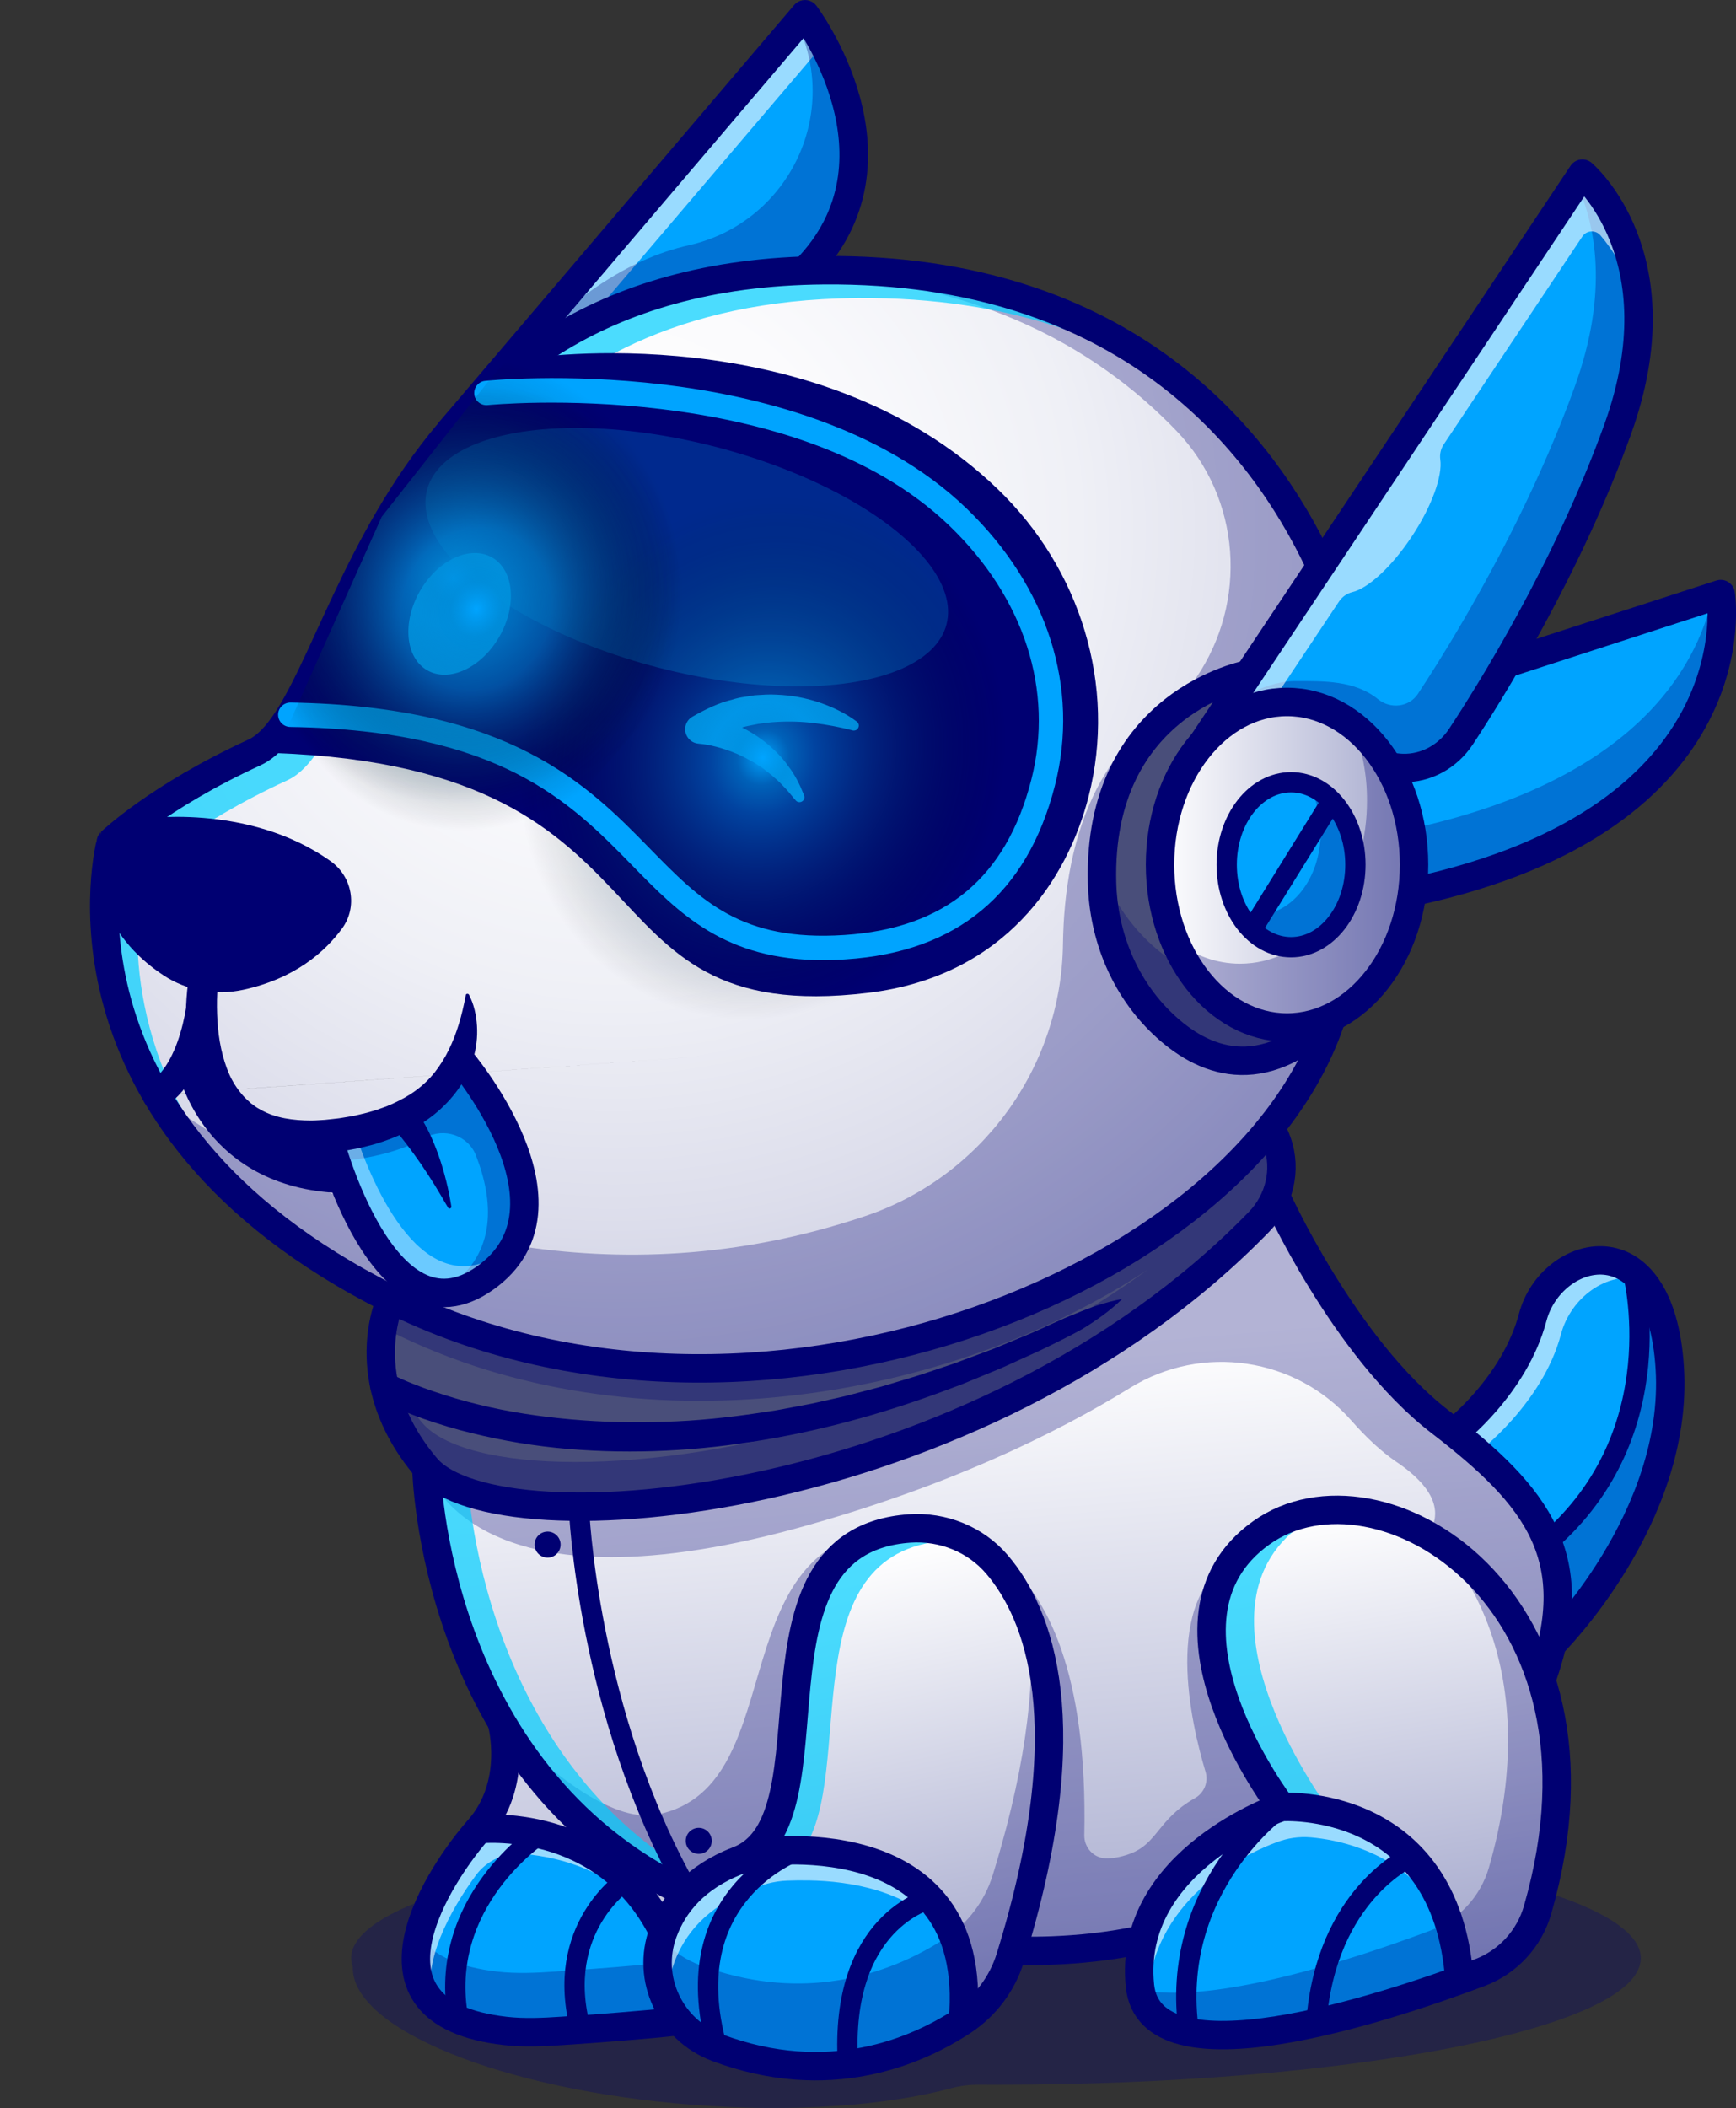 <?xml version="1.0" encoding="utf-8"?>
<!-- Generator: Adobe Illustrator 25.2.1, SVG Export Plug-In . SVG Version: 6.00 Build 0)  -->
<svg version="1.1" id="Capa_1" xmlns="http://www.w3.org/2000/svg" xmlns:xlink="http://www.w3.org/1999/xlink" x="0px" y="0px"
	 viewBox="0 0 2335.9 2834.9" style="enable-background:new 0 0 2335.9 2834.9;" xml:space="preserve">
<rect x="0" y="0" width="2335.9" height="2834.9" fill="#333333" stroke="none"/>
<style type="text/css">
	.st0{opacity:0.3;fill:#000072;enable-background:new    ;}
	.st1{fill:#494E7A;}
	.st2{fill:url(#SVGID_1_);}
	.st3{fill:url(#SVGID_2_);}
	.st4{fill:url(#SVGID_3_);}
	.st5{fill:url(#SVGID_4_);}
	.st6{fill:url(#SVGID_5_);}
	.st7{fill:url(#SVGID_6_);}
	.st8{fill:#00A4FF;}
	.st9{opacity:0.6;fill:#FFFFFF;enable-background:new    ;}
	.st10{opacity:0.7;}
	.st11{fill:#00CFFF;}
	.st12{opacity:0.7;fill:#00CFFF;enable-background:new    ;}
	.st13{opacity:0.6;}
	.st14{opacity:0.7;fill:#FFFFFF;enable-background:new    ;}
	.st15{fill:#000072;}
	.st16{fill:none;stroke:#00CFFF;stroke-width:21.85;stroke-miterlimit:10;}
	.st17{fill:none;stroke:#000072;stroke-width:38.24;stroke-linejoin:round;}
	.st18{fill:none;stroke:#000072;stroke-width:27.31;stroke-linejoin:round;}
	.st19{fill:none;stroke:#000072;stroke-width:38.5;stroke-linejoin:round;}
	.st20{fill:none;stroke:#000072;stroke-width:38.24;stroke-linecap:round;stroke-miterlimit:10;}
	.st21{fill:none;stroke:#000072;stroke-width:38.24;stroke-miterlimit:10;}
	.st22{fill:url(#SVGID_7_);}
	.st23{opacity:0.2;fill:#00CFFF;enable-background:new    ;}
	.st24{clip-path:url(#SVGID_10_);}
	.st25{fill:url(#SVGID_11_);}
</style>
<g>
	<g id="Layer_1">
		<path class="st0" d="M1340.1,2463.2c-479.2,0-867.6,76.2-867.6,170.2c0,4.1,0.8,8.1,2.2,11.9c-1.9,82.9,200.9,165.4,456.9,185.2
			c136.4,10.5,260.6,1.2,348.5-22.3c11.8-3.2,23.9-4.7,36.1-4.7c8,0.1,16,0.1,24,0.1c479.2,0,867.6-76.2,867.6-170.2
			S1819.2,2463.2,1340.1,2463.2z"/>
		<path class="st1" d="M1792.1,1367.8c-95.2,93.2-174.6,59.5-227.6,9c-51.6-49.3-79.6-118-81.6-189.4
			c-6.4-241.4,192.5-279.7,197-280.6l-61.6,92.4l0.1,0.1c-35.4,40-57.6,98.5-57.6,163.7c0,120.9,76.5,218.9,170.9,218.9
			C1752.6,1381.8,1773.3,1377,1792.1,1367.8z"/>
		<path class="st1" d="M1716.7,1608.4c-5.1,12.9-12.8,24.6-22.4,34.6c-266.9,274.7-668.8,383.8-915.3,383.2
			c-101.6-0.2-176.7-19.1-205.2-52.6c-99.9-117.7-47.6-226.5-47.6-226.5c408.9,204.5,959.5,47.1,1183.1-230.5v0.1
			c3.8,6.1,6.9,12.6,9.4,19.4C1726.7,1559.6,1726.1,1585.3,1716.7,1608.4z"/>
		
			<linearGradient id="SVGID_1_" gradientUnits="userSpaceOnUse" x1="2322.28" y1="1038.12" x2="2664.14" y2="1038.12" gradientTransform="matrix(1 0 0 -1 -761.46 2201.05)">
			<stop  offset="0" style="stop-color:#FFFFFF"/>
			<stop  offset="1" style="stop-color:#A3A7CC"/>
		</linearGradient>
		<path class="st2" d="M1867.7,1030.2c-31.2-52.4-80.5-86.1-135.9-86.1c-43.5,0-83.2,20.9-113.4,55.2c-35.4,40-57.6,98.5-57.6,163.7
			c0,120.9,76.5,218.9,170.9,218.9c20.9,0,41.5-4.8,60.3-14c56.1-27,98-90.7,108.2-168.2c1.6-12.2,2.4-24.4,2.4-36.7
			C1902.7,1113.1,1889.6,1067.1,1867.7,1030.2z M1737.2,1273.9c-19.9,0-38.3-8.6-52.9-23.1c-20.5-20.3-33.8-52.1-33.8-87.8
			c0-61.3,38.8-111,86.6-111c20.8,0,39.8,9.3,54.9,25v0.1c19.4,20.3,31.8,51.2,31.8,85.9C1823.9,1224.2,1785.1,1273.9,1737.2,1273.9
			L1737.2,1273.9z"/>
		
			<radialGradient id="SVGID_2_" cx="1587.76" cy="1488.23" r="1487.91" gradientTransform="matrix(1 0 0 -1 -761.46 2201.05)" gradientUnits="userSpaceOnUse">
			<stop  offset="0" style="stop-color:#FFFFFF"/>
			<stop  offset="0.21" style="stop-color:#FBFBFD"/>
			<stop  offset="0.42" style="stop-color:#EFF0F6"/>
			<stop  offset="0.63" style="stop-color:#DCDDEB"/>
			<stop  offset="0.83" style="stop-color:#C0C3DC"/>
			<stop  offset="1" style="stop-color:#A3A7CC"/>
		</radialGradient>
		<path class="st3" d="M1564.5,1376.8c-51.6-49.3-79.6-118-81.6-189.4c-5.4-200.5,131-260.9,179.9-276.1c0.8-0.2,1.5-0.4,2.2-0.7
			c0.1-0.1,0.3-0.2,0.4-0.2c6.7-2,11.5-3.1,13.4-3.4c0.3,0,0.7-0.2,1-0.2l98.5-147.7l-4-2.7c-76.2-161.2-257.4-396.1-665.5-393
			c-8.7,0.1-17.3,0.2-25.7,0.5c-232,8-376.3,99.3-473.6,211.2l-5.5,6.4c-147.6,174.2-184.7,394.8-261.9,430.3
			c-129.9,59.7-193.1,120.6-193.1,120.6s-43.3,161.7,61.7,340.3 M210.9,1472.8c55,93.7,150.9,192.1,315.2,274.2
			c408.9,204.5,959.5,47.1,1183.1-230.5c37.6-46.6,65.9-96.6,82.9-148.8c-95.2,93.2-174.7,59.5-227.6,9L210.9,1472.8z M652.5,1718.9
			c-85,59.9-145.6-28-179.4-103.4c-12.6-28.3-23.1-57.5-31.2-87.4c110.6-11.8,157.3-59.7,176.4-104.5c0,0,127.8,148.4,74.2,251
			C684,1690.8,671.1,1705.8,652.5,1718.9L652.5,1718.9z"/>
		
			<linearGradient id="SVGID_3_" gradientUnits="userSpaceOnUse" x1="2580.965" y1="174.429" x2="2682.805" y2="-436.621" gradientTransform="matrix(1 0 0 -1 -761.46 2201.05)">
			<stop  offset="0" style="stop-color:#FFFFFF"/>
			<stop  offset="1" style="stop-color:#A3A7CC"/>
		</linearGradient>
		<path class="st4" d="M2069,2568.2c-11.1,38.9-40.1,70.3-77.9,84.6c-8.4,3.2-17.5,6.5-27.3,10c-5.7-79.1-32.1-131.4-65.6-166
			c-71.2-73.8-174-66.7-174-66.7s-192.1-251-27-368.8c111.6-79.5,312.1-2.6,376.7,198.1C2100.7,2342.1,2104.2,2445.8,2069,2568.2z"
			/>
		
			<linearGradient id="SVGID_4_" gradientUnits="userSpaceOnUse" x1="1911.557" y1="106.86" x2="2037.977" y2="-493.651" gradientTransform="matrix(1 0 0 -1 -761.46 2201.05)">
			<stop  offset="0" style="stop-color:#FFFFFF"/>
			<stop  offset="1" style="stop-color:#A3A7CC"/>
		</linearGradient>
		<path class="st5" d="M1362.5,2623.1c-1,3.2-2,6.6-3,9.8c-10.8,34.9-33.3,65-63.9,85.1c7.1-77.9-12.3-129.9-43.9-164.3
			c-48-52.6-124.3-64.4-178-65.3c-35.2-0.6-60.6,3.4-62,3.7c108.5-79.7-15.2-420.5,212.2-436.5c44.7-3.1,88.8,14.5,117.9,48.7
			C1396.4,2168.5,1456.3,2313.7,1362.5,2623.1z"/>
		
			<linearGradient id="SVGID_5_" gradientUnits="userSpaceOnUse" x1="2076.26" y1="382.782" x2="2150.001" y2="-502.188" gradientTransform="matrix(1 0 0 -1 -761.46 2201.05)">
			<stop  offset="0" style="stop-color:#FFFFFF"/>
			<stop  offset="1" style="stop-color:#A3A7CC"/>
		</linearGradient>
		<path class="st6" d="M2088.4,2211.2c-3.9,16.3-8.7,32.4-14.4,48.2c-29.6-92-87.8-158-152.9-194.8c-76.9-43.5-163.4-46.3-223.9-3.3
			c-14.1,9.9-26.6,21.9-37,35.7c-94.2,126.2,64.1,333.1,64.1,333.1c0,0-0.1,0.1-0.2,0.1c-5.2,1.8-156.5,55.3-186.2,177.9
			c-90,19.8-175.5,15.1-175.5,15.1c93.9-309.4,34-454.6-20.6-518.9c-29-34-72.8-51.6-117.3-48.7c-0.2,0-0.4,0-0.6,0.1
			c-227.4,16-103.7,356.8-212.2,436.5h-0.1c-5.7,4.2-12,7.6-18.6,10.1c-28.8,11-50.5,25.7-66.7,42.2c-0.7,0.7-1.4,1.4-2,2.1
			c-118.5-56.2-197-141.7-249-229.7c0-0.1-0.1-0.1-0.1-0.2c-98.7-167.1-101.7-342.9-101.7-342.9c0,0,0,0.1,0.1,0.1
			c28.6,33.5,103.7,52.3,205.2,52.5c246.5,0.5,648.5-108.6,915.3-383.2c9.7-9.9,17.3-21.7,22.4-34.6c0,0,91.1,203.7,221,303.7
			c6.3,4.9,12.6,9.7,18.6,14.5c60.2,48,105,93,126.2,147.4C2097.8,2113.3,2100.8,2157.5,2088.4,2211.2z"/>
		
			<linearGradient id="SVGID_6_" gradientUnits="userSpaceOnUse" x1="1438.888" y1="391.77" x2="1610.968" y2="-724.97" gradientTransform="matrix(1 0 0 -1 -761.46 2201.05)">
			<stop  offset="0" style="stop-color:#FFFFFF"/>
			<stop  offset="1" style="stop-color:#A3A7CC"/>
		</linearGradient>
		<path class="st7" d="M924.4,2546.3c-14.1,14.9-25,32.6-32.1,51.8c-14.2-28.6-31.4-51.4-50.1-69.5c-36.9-35.9-79.6-53.5-115.8-61.9
			c-46.3-10.9-82.2-6.8-82.2-6.8c53.9-60.9,31-143.5,31-143.5C727.3,2404.5,805.8,2490.1,924.4,2546.3z"/>
		<path class="st8" d="M2176.5,577.6c-44,122-103.4,234.9-150.1,314.9c-25.7,44.1-47.6,78.3-60.9,98.4
			c-10.8,16.5-26.5,29.1-44.9,36.2c-10.7,4.1-22.1,6.1-33.5,5.8c-6.6-0.2-13.2-1.1-19.6-2.7c-31.2-52.4-80.5-86.1-135.9-86.1
			c-43.5,0-83.2,20.9-113.4,55.2l-0.1-0.1l55.3-82.9l6.3-9.4l98.5-147.7l350.7-525.7C2129.1,233.4,2260.9,344,2176.5,577.6z"/>
		<path class="st8" d="M1900.3,1199.6c1.6-12.2,2.4-24.4,2.4-36.7c0-49.9-13.1-95.9-35-132.7c6.4,1.6,13,2.5,19.6,2.7
			c31.5,0.9,61-15.7,78.4-42c13.3-20.1,35.1-54.2,60.9-98.4l288.8-93.6C2315.3,798.9,2364.9,1099.9,1900.3,1199.6z"/>
		<path class="st8" d="M1823.9,1162.9c0,61.2-38.8,110.9-86.6,110.9c-19.9,0-38.3-8.6-52.9-23.1c-20.5-20.3-33.8-52.1-33.8-87.8
			c0-61.3,38.8-111,86.6-111c20.8,0,39.8,9.3,54.9,25v0.1C1811.4,1097.4,1823.9,1128.3,1823.9,1162.9z"/>
		<path class="st8" d="M1083.3,364c-232,8-376.3,99.3-473.6,211.2l473.6-555.9C1083.3,19.2,1230.8,214.6,1083.3,364z"/>
		<path class="st9" d="M788.9,434.1L1108,59.5c-13.3-25.1-24.8-40.3-24.8-40.3L609.7,575.1C656.8,520.9,715,471.5,788.9,434.1z"/>
		<path class="st8" d="M652.5,1718.9c-137,96.6-210.7-190.8-210.7-190.8c110.6-11.8,157.3-59.7,176.4-104.5
			C618.2,1423.6,789.4,1622.4,652.5,1718.9z"/>
		<path class="st8" d="M1963.8,2662.8c-52.8,19.1-123.7,42.2-192.6,57.5c-64.1,14.3-126.6,21.7-171.4,12.6v-0.1
			c-37.1-7.5-62.2-26.4-65.8-62.2c-2.3-21-0.9-42.2,4-62.7c29.7-122.5,181-176.1,186.2-177.9c0.1,0,0.1,0,0.2-0.1
			c0,0,102.8-7.1,174,66.7C1931.7,2531.4,1958.1,2583.7,1963.8,2662.8z"/>
		<path class="st8" d="M1295.6,2718c-35.1,23.1-88.1,49.4-154.6,57.9c-51.3,6.6-110.7,2.4-176.3-22.2c-19.7-7.3-37.1-19.6-50.7-35.6
			c-27.4-32.2-37.4-77.4-21.6-119.8c7.1-19.3,18-36.9,32.1-51.8c0.7-0.7,1.4-1.4,2-2.1c16.2-16.4,37.9-31.1,66.7-42.2
			c6.6-2.5,12.9-5.9,18.6-10.1h0.1c1.4-0.2,26.8-4.3,62-3.7c53.6,1,130,12.8,178,65.3C1283.3,2588.1,1302.7,2640.1,1295.6,2718z"/>
		<path class="st8" d="M914,2718c-36.7,4.3-92,8.6-132.5,11.4c-9,0.6-17.3,1.2-24.4,1.7c-25.7,1.8-51.5,3-77,0.1
			c-25.8-2.9-46.6-8.2-63.2-15.4c-122-52.4-17.5-205.1,27.5-255.9c0,0,35.8-4.1,82.2,6.8c36.2,8.5,78.9,26.1,115.8,61.9
			c18.7,18.1,35.9,40.9,50.1,69.5C876.6,2640.6,886.5,2685.8,914,2718z"/>
		<path class="st8" d="M1963.8,2662.8c-52.8,19.1-123.7,42.2-192.6,57.5c-64.1,14.3-126.6,21.7-171.4,12.6v-0.1
			c-37.1-7.5-62.2-26.4-65.8-62.2c-2.3-21-0.9-42.2,4-62.7c29.7-122.5,181-176.1,186.2-177.9c0.1,0,0.1,0,0.2-0.1
			c0,0,102.8-7.1,174,66.7C1931.7,2531.4,1958.1,2583.7,1963.8,2662.8z"/>
		<path class="st8" d="M2088.4,2211.2c12.4-53.7,9.4-97.9-5.9-137.2c-21.1-54.5-66-99.5-126.2-147.4c0,0,81.6-62.4,106.1-155.2
			c16.2-61,85.4-99.3,134.4-61.1c25.6,19.9,45.7,60.6,49.9,129.9C2259,2040.5,2090.9,2208.7,2088.4,2211.2z"/>
		<path class="st0" d="M1792.1,1367.8c-16.9,52.2-45.2,102.2-82.9,148.8c-223.6,277.6-774.2,434.9-1183.1,230.5
			c-164.3-82.2-260.2-180.5-315.2-274.2c3.1,2.5,101.8,81.3,262.2,142.7c33.8,75.4,94.4,163.3,179.4,103.4
			c18.6-13.1,31.5-28.1,40-44.3c138.7,22.1,299.6,18.7,472-39.4c156.8-52.9,263.6-200.1,265.8-365.6
			c1.9-140.1,46.3-306.1,232.6-358.4c-48.9,15.2-185.3,75.6-179.9,276.1c1.9,71.4,29.9,140.2,81.6,189.4
			C1617.4,1427.3,1696.9,1461,1792.1,1367.8z"/>
		<path class="st0" d="M1777,761.3l-96.9,145.2l-0.6,0.4c-4.7,0.9-9.4,2.1-14,3.6c-0.2,0-0.3,0.1-0.4,0.2c-0.7,0.2-1.5,0.4-2.2,0.7
			c-28.7,9.1-55.7,22.9-79.8,41.1c1.8-2.4,25.5-40,25.8-40.1l0,0c70.8-103.1,61-242.3-25.5-332.6
			c-109.1-113.8-281.2-212.8-545.5-210.8c-8.7,0-17.3,0.2-25.7,0.5c-0.6,0-1,0.1-1.6,0.1c23.2-2.7,47.4-4.7,72.6-5.5
			c8.5-0.3,17-0.5,25.7-0.5c408.1-3.1,589.3,231.8,665.5,393.1L1777,761.3z"/>
		<path class="st0" d="M1723.2,1583.4c0.2-1.3,0.3-2.5,0.4-3.8c0.2-1.6,0.3-3.1,0.4-4.7c0.1-1.1,0.1-2.3,0.2-3.5
			c0-2.6,0-5.2-0.1-7.8c0-0.7-0.1-1.3-0.2-2c-0.2-2.1-0.4-4.2-0.7-6.4c-0.1-0.9-0.3-1.9-0.5-2.9c-0.3-1.9-0.7-3.9-1.2-5.8
			c-0.2-0.9-0.4-1.7-0.6-2.6c-0.7-2.7-1.5-5.4-2.4-8.1c-0.6-1.8-1.3-3.5-2-5.2l0,0c-2.1-4.9-4.5-9.6-7.3-14.2v-0.1
			c-223.7,277.6-774.3,435-1183.2,230.5c0,0-11.3,23.7-13.3,60.9v-0.1c0,0.6,0,1.2-0.1,1.7c-0.1,1.4-0.1,2.9-0.2,4.4s0,3-0.1,4.5
			s0,3,0,4.5s0.1,3.2,0.2,4.9s0.1,3,0.2,4.5c0.1,1.8,0.3,3.6,0.4,5.4c0.1,1.1,0.2,2.3,0.3,3.4c0-0.1,0-0.1,0-0.2
			c4,38.2,19.4,84.7,60.1,132.6c28.5,33.5,103.6,52.4,205.2,52.6c246.5,0.5,648.5-108.6,915.3-383.2c13.8-14.2,23.4-32.1,27.6-51.4
			l0,0c0.2-1.2,0.4-2.3,0.6-3.5C1722.8,1586.5,1723,1584.9,1723.2,1583.4z M773.4,1966.1c-101.6-0.2-176.7-19.1-205.2-52.6
			c-27-31.8-42.8-63-51.6-91.6c4-19.6,9.5-31.1,9.5-31.1c329.3,164.7,750.4,94.6,1018.8-83.8
			C1291.7,1890.8,978.7,1966.5,773.4,1966.1z"/>
		<path class="st0" d="M1223.9,2055.5c-227.4,16-103.7,356.8-212.2,436.5h-0.1c-5.7,4.2-12,7.6-18.6,10.1
			c-28.8,11-50.5,25.7-66.7,42.2c-0.7,0.7-1.4,1.4-2,2.1c-118.5-56.2-197-141.7-249-229.7c4.4,4.8,127.7,139.9,209.4,123.4
			C1073.9,2402,959.6,2051.4,1223.9,2055.5z"/>
		<path class="st0" d="M1724.3,2430.1c0,0-0.1,0.1-0.2,0.1c-5.2,1.8-156.5,55.3-186.2,177.9c-90,19.8-175.5,15.1-175.5,15.1
			c93.9-309.4,34-454.6-20.6-518.9c-29-34-72.8-51.6-117.3-48.7c12.6-1.7,243.8-25.9,234.5,412.2c-0.4,16.6,12.5,31,29.1,31.3
			c8.5,0.2,19.1-1.3,31.7-5.9c38.4-13.9,37.8-46.7,88.3-75.2c12.4-7.1,18.2-21.8,14-35.5c-19.2-63.8-58.9-232.5,38.1-285.4
			C1566,2223.2,1724.3,2430.1,1724.3,2430.1z"/>
		<path class="st0" d="M1384.9,2167.9c8.7,82.3-0.6,193.7-46.1,343.9c-1,3.2-2,6.6-3,9.8c-10.8,34.9-33.4,65-63.9,85.1
			c-35.1,23.1-88.1,49.4-154.6,57.9c-51.4,6.6-110.7,2.4-176.3-22.2c-17.2-6.4-32.8-16.6-45.6-29.9c-11,39.5-0.7,80.5,24.7,110.2
			c13.6,16,31.1,28.3,50.8,35.6c65.6,24.6,124.9,28.8,176.3,22.2c66.5-8.4,119.5-34.8,154.6-57.9c30.5-20.1,53.1-50.1,63.9-85.1
			c1-3.3,2-6.6,3-9.8C1440.7,2390.2,1422.1,2249.6,1384.9,2167.9z"/>
		<path class="st0" d="M884.9,2640.3c-35.2,3.6-79.7,7-113.8,9.4c-9,0.6-17.3,1.2-24.4,1.7c-25.7,1.8-51.5,3-77,0.1
			c-25.8-2.9-46.6-8.2-63.2-15.4c-20-8.6-33.9-19.9-43-33c-10.6,45.6-1.4,89.1,53.3,112.6c16.6,7.2,37.4,12.4,63.2,15.4
			c25.5,2.9,51.3,1.6,77-0.1c7.2-0.5,15.4-1,24.4-1.7c40.5-2.8,95.8-7.2,132.5-11.4C895.4,2696.3,885.1,2668.8,884.9,2640.3z"/>
		<path class="st0" d="M2073.9,2259.4c-27.2-84.5-78.6-147-137.2-185.1c30.2,34.4,55.3,77.3,71.7,128.2
			c26.7,82.6,30.3,186.4-4.9,308.8c-11.2,38.9-40.1,70.3-78,84.6c-8.4,3.2-17.5,6.5-27.2,10c-52.8,19.1-123.7,42.2-192.6,57.5
			c-63.9,14.2-126.3,21.6-171,12.6c5.5,32.3,29.8,49.7,65.1,56.8v0.1c44.8,9.1,107.3,1.7,171.4-12.6
			c68.9-15.3,139.8-38.5,192.6-57.5c9.7-3.5,18.8-6.8,27.3-10c37.9-14.3,66.8-45.6,77.9-84.6
			C2104.2,2445.8,2100.7,2342.1,2073.9,2259.4z"/>
		<path class="st0" d="M2088.4,2211.2c-3.9,16.3-8.7,32.4-14.4,48.2c-29.6-92-87.8-158-152.9-194.8c19.1-27.4,13.6-61-41.9-98.5
			c-21.2-14.4-41.6-33.8-60.5-55.3c-75-85.6-201-104.2-297.9-44.5c-101,62.2-247.4,133.6-447,188.4
			c-441.8,121.3-498.9-76.3-500.2-81c28.6,33.5,103.7,52.3,205.2,52.5c246.5,0.5,648.5-108.6,915.3-383.2
			c9.7-9.9,17.3-21.7,22.4-34.6c0,0,91.2,203.7,221.1,303.7c6.3,4.9,12.6,9.7,18.6,14.5c60.2,48,105,93,126.2,147.4
			C2097.8,2113.3,2100.8,2157.5,2088.4,2211.2z"/>
		<path class="st0" d="M2246.8,1840.2c-3.7-61-19.8-99.9-41.1-121.9c0.9,7.8,1.7,16,2.2,24.6c8.7,143.5-64.2,272.3-119.7,348.5
			c10,34.9,10.7,73.9,0.1,119.9C2090.9,2208.7,2259,2040.5,2246.8,1840.2z"/>
		<path class="st0" d="M620,1425.7L620,1425.7l-0.9-1l-0.2-0.2l-0.7-0.8c-0.7,1.6-1.4,3.2-2.2,4.8c-0.2,0.5-0.4,0.9-0.7,1.4
			c-0.6,1.1-1.1,2.3-1.7,3.5c-0.3,0.5-0.5,1-0.8,1.5c-0.6,1.2-1.3,2.4-2,3.6c-0.2,0.4-0.5,0.8-0.7,1.2c-1.9,3.3-4,6.6-6.3,9.9
			l-0.3,0.5c-1,1.5-2.1,2.9-3.2,4.4l-0.7,0.9c-1,1.3-2.1,2.7-3.2,4l-0.7,0.9c-1.3,1.6-2.7,3.1-4.1,4.7
			c-27.4,29.7-73.3,55.2-149.8,63.3c0,0,26.1,101.7,76.1,163.8c-35.4-59.7-53.7-131.2-53.7-131.2c46.1-4.9,81.2-16.1,107.7-30.8
			c25.6-14.1,58-3.4,68.6,23.9c23.4,60.3,29,130.5-37,177c-3.9,2.8-8,5.3-12.1,7.6c18.7,1.6,39.1-4,61.1-19.6
			C781.3,1628.1,637.5,1446.9,620,1425.7z"/>
		<path class="st0" d="M1867.7,1030.2c-13-21.9-29.3-40.5-47.8-54.7c13.1,32.3,19.7,66.8,19.5,101.6c0,12.3-0.8,24.5-2.4,36.7
			c-2.5,18.9-7,37.5-13.4,55.4c-2.4,55.6-36.6,100.2-79.8,104.4c-4.8,3.1-9.8,5.9-14.9,8.4c-18.8,9.2-39.4,14-60.3,14
			c-32.2,0-62.4-11.4-88.1-31.3c28.6,69.7,85.6,117.2,151.4,117.2c20.9,0,41.5-4.8,60.3-14c56.1-27,98-90.7,108.2-168.2
			c1.6-12.2,2.4-24.4,2.4-36.7C1902.7,1113.1,1889.6,1067.1,1867.7,1030.2z"/>
		<path class="st0" d="M1792.1,1077.1L1792.1,1077.1c-8.5-9.1-19-16.1-30.6-20.5c10.3,19.4,15.6,41.1,15.5,63.1
			c0,61.2-38.8,110.9-86.6,110.9c-8.3,0-16.5-1.6-24.3-4.5c4.9,9.1,11,17.5,18.3,24.8c14.6,14.5,32.9,23.1,52.9,23.1
			c47.9,0,86.6-49.7,86.6-110.9C1823.9,1128.3,1811.4,1097.4,1792.1,1077.1z"/>
		<path class="st0" d="M1731.8,1381.8c-51.9,0-98.3-29.6-129.7-76.4c-21.2-9.1-40.2-23.2-56.6-38.8c-27.5-26.4-48.9-58.6-62.5-94.3
			c0,5-0.1,9.9,0,15c1.9,71.4,29.9,140.2,81.6,189.4c52.9,50.5,132.4,84.2,227.6-9C1773.3,1377,1752.7,1381.8,1731.8,1381.8z"/>
		<path class="st0" d="M2315.3,798.8l-10.9,3.6c-21.8,96.6-105.4,246.7-406,312.2c5,28.1,5.7,56.7,1.9,85
			C2364.9,1099.9,2315.3,798.8,2315.3,798.8z"/>
		<path class="st0" d="M2129.2,233.4l-8.2,12.3c26,56.3,43.9,146.9-1.9,273.8c-44,122-103.4,234.9-150.1,314.9
			c-25.7,44.1-47.6,78.3-60.9,98.4c-0.1,0.1-0.2,0.2-0.2,0.4c-11.9,17.8-36.8,20.7-53.5,7.2c-31.7-25.6-72.7-24.5-112.9-24.5
			c-25.1,0-90.9,16.4-123.2,83.2l0,0l0.1,0.1c30.1-34.3,69.8-55.2,113.4-55.2c34.4,0,66.4,13,93.3,35.4c1.1,0.9,2.2,1.9,3.2,2.9
			c1.4,1.2,2.8,2.5,4.2,3.8c1.1,1,2.2,2.1,3.3,3.2c1.3,1.3,2.6,2.6,3.9,4c1,1.1,2.1,2.2,3.1,3.4c1.3,1.4,2.6,2.8,3.8,4.3
			c1,1.1,1.9,2.3,2.9,3.4c1.3,1.6,2.6,3.2,3.8,4.8c0.9,1.1,1.7,2.2,2.6,3.4c1.4,1.9,2.7,3.8,4,5.7c0.7,1,1.4,1.9,2,2.9
			c2,2.9,3.9,5.9,5.7,9c6.4,1.6,13,2.5,19.6,2.7c2.6,0.1,5.2,0,7.7-0.2l1.9-0.1c5.2-0.4,10.4-1.4,15.5-2.7l0.7-0.2
			c2.6-0.7,5.1-1.6,7.6-2.5l0,0c18.4-7.1,34.1-19.8,44.9-36.2c13.3-20.1,35.1-54.2,60.9-98.4c46.7-80,106-192.9,150.1-314.9
			C2260.9,344,2129.2,233.4,2129.2,233.4z"/>
		<path class="st0" d="M1083.3,19.2l-10.7,12.5c0.3,0.7,0.7,1.4,1,2.1c57.2,122.7-14.6,266.2-146.6,296
			c-80.2,18.1-178.8,72.6-317.3,245.3l0,0c97.2-111.9,241.6-203.2,473.6-211.2C1230.8,214.6,1083.3,19.2,1083.3,19.2z"/>
		<g class="st10">
			<path class="st11" d="M255.3,1510.3c-105-178.6-61.7-340.3-61.7-340.3s63.2-61,193.1-120.7C464,1013.9,501.1,793.3,648.7,619
				l5.5-6.4c97.2-111.9,241.6-203.2,473.6-211.2c8.5-0.3,17-0.5,25.7-0.6c209.2-1.6,358.7,59.4,465.1,140.9
				c-107.9-99.5-269.4-180.2-509.6-178.4c-8.7,0.1-17.3,0.2-25.7,0.5c-232,8-376.3,99.3-473.6,211.2l-5.5,6.4
				c-147.6,174.2-184.7,394.8-261.9,430.3c-129.9,59.7-193.1,120.6-193.1,120.6s-43.3,161.7,61.7,340.3 M210.9,1472.8
				c34.6,59,85.5,119.8,159.4,177.3c-50.5-46.1-87.7-93.5-114.9-139.8L210.9,1472.8z"/>
		</g>
		<g class="st10">
			<path class="st11" d="M730,2316.6c0-0.1-0.1-0.1-0.1-0.2c-72.6-123-93.4-250.6-99.3-309.5c-25.8-8.5-45.2-19.7-56.9-33.3
				c0,0,0-0.1-0.1-0.1c0,0,3,175.8,101.7,342.9c0,0,0.1,0.1,0.1,0.2c51.9,88,130.4,173.6,249,229.7c0.7-0.7,1.4-1.4,2-2.1
				c5.7-5.7,11.7-11,18.2-15.8C845.1,2472.9,776.8,2395.8,730,2316.6z"/>
		</g>
		<path class="st12" d="M1073.8,2488.3c2,0,4.2,0.1,6.3,0.2c74-104.9-18.8-401.7,193-416.6c10.2-0.7,20.5-0.3,30.6,1.1
			c-24.3-13.4-52-19.5-79.8-17.5c-227.4,16-103.7,356.8-212.2,436.5C1013.2,2491.8,1038.5,2487.7,1073.8,2488.3z"/>
		<path class="st12" d="M1791.1,2437.2L1791.1,2437.2c-37.9-9.2-66.9-7.2-66.9-7.2s-192.1-251-27.1-368.7
			c26.6-19,58.3-28.9,91.9-30.5c-13.3,4.9-25.8,11.4-37.3,19.6C1586.8,2168.1,1791.1,2437.2,1791.1,2437.2z"/>
		<path class="st9" d="M907.5,2638.6c7.1-19.3,18-36.9,32.1-51.8c0.7-0.7,1.4-1.4,2-2.1c16.2-16.4,37.8-31.1,66.7-42.2l0,0
			c15.8-8.1,33.1-12.7,50.8-13.4c8.4-0.3,18.4-0.5,29.8-0.3c53.6,1,130,12.8,178,65.3c9.1,10,17,21.2,23.2,33.2
			c-7.6-30.7-21.2-54.8-38.4-73.7c-48-52.6-124.3-64.4-178-65.3c-35.2-0.6-60.6,3.4-62,3.7h-0.1c-5.7,4.2-12,7.6-18.6,10.1
			c-28.8,11-50.5,25.7-66.7,42.2c-0.7,0.7-1.4,1.4-2,2.1c-14.1,14.9-25,32.6-32.1,51.8c-12.6,34-9.1,71.9,9.7,103
			C898.2,2680.2,900.1,2658.6,907.5,2638.6z"/>
		<path class="st9" d="M913.2,2718.1l0.8-0.1c-0.6-0.7-1.1-1.4-1.6-2C912.6,2716.6,912.9,2717.3,913.2,2718.1z"/>
		<path class="st9" d="M640.4,2521.8c14.7-19.9,38.6-30.8,63.2-28.7c14.2,1.2,28.3,3.4,42.1,6.6c36.2,8.5,78.9,26.1,115.8,62
			c11.5,11.1,21.8,23.4,30.8,36.6c0,0,0-0.1,0-0.1c-14.2-28.6-31.4-51.4-50.1-69.5c-36.9-35.9-79.6-53.5-115.8-61.9
			c-46.3-10.9-82.2-6.8-82.2-6.8c-39.6,44.7-125.4,168.5-61.9,233.2C566.9,2639.2,606.6,2567.7,640.4,2521.8z"/>
		<path class="st9" d="M1549.6,2648.2c29.7-122.5,162.5-168.6,167.7-170.5l0.2-0.1c14.6-5.7,30.4-8,46-6.7
			c35.4,3.1,98.2,16,146.4,66c18.5,19.1,34.8,43.7,46.7,75.2c-11.2-51.7-32.7-88.8-58.4-115.4c-71.2-73.8-174-66.7-174-66.7
			c0,0-0.1,0.1-0.2,0.1c-5.2,1.8-156.5,55.3-186.2,177.9c-4.9,20.5-6.3,41.7-4,62.7c1.3,12.3,5.1,22.5,11,31
			C1543.8,2683.7,1545.4,2665.7,1549.6,2648.2z"/>
		<path class="st9" d="M2129.2,233.4l-350.7,525.7L1680,906.8l-6.3,9.4l-55.3,82.9l0.1,0.1c25.1-28.6,56.9-47.8,92-53.4L1789,828
			l12.8-19.2c4.2-6.3,10.7-10.8,18.1-12.6c21.2-5.1,53.2-34.3,80.3-75.5c26.8-40.6,40.9-81,37.8-102.7c-1-7.2,0.7-14.6,4.8-20.6
			L2129.2,318c4.6-7,14.1-8.9,21.1-4.3c1.1,0.8,2.2,1.7,3.1,2.7c14.6,17.1,37.6,49.8,51.1,98.7
			C2199.3,292.4,2129.2,233.4,2129.2,233.4z"/>
		<path class="st9" d="M2207.7,1720.3c-44.5-10.9-94.1,23.9-107.4,74.3c-24.6,92.9-111.7,158.8-111.7,158.8
			c-10.2-8.9-20.9-17.8-32.2-26.8c0,0,81.6-62.4,106.1-155.2c16.2-61,85.4-99.3,134.4-61.1
			C2200.8,1713.3,2204.4,1716.7,2207.7,1720.3z"/>
		<g class="st13">
			<path class="st14" d="M620.4,1426.2c-1.4-1.7-2.2-2.6-2.2-2.6c-1.4,3.3-3,6.7-4.8,10C615.9,1431.2,618.2,1428.7,620.4,1426.2z"/>
			<path class="st14" d="M679,1682.9c-108.8,76.8-177.8-89-201.5-160.3c-11.1,2.3-23,4.1-35.8,5.5c0,0,73.8,287.4,210.7,190.8
				c20.3-14.3,33.7-30.8,42.1-48.6C689.7,1674.9,684.5,1679.1,679,1682.9z"/>
		</g>
		<path class="st15" d="M1168.7,1335.1c-409.6,49.6-235.3-313.7-826.5-323.1c93.1-42.8,128-355.1,368.8-530.2
			c0,0,386.8-60,631.6,176c110.9,106.9,160.4,264,122.2,413.3C1436.4,1182.4,1352.5,1312.8,1168.7,1335.1z"/>
		<path class="st16" d="M654.5,528.6c0,0,417.1-42.7,634.8,167.2c98.6,95.1,148.2,224.2,114.2,356.9
			c-25.4,99.1-89,209.6-266.4,221.1C811.3,1295,916.5,969.6,390.7,961.3"/>
		<path class="st17" d="M1774.5,756.4c-76.2-161.2-257.4-396.1-665.5-393c-620.4,4.7-636.8,588.8-766.7,648.5
			c-129.9,59.7-193.2,120.6-193.2,120.6S48.4,1508.2,526,1747.1s1148.4-15.8,1266-379.3"/>
		<ellipse class="st17" cx="1731.8" cy="1162.9" rx="170.9" ry="218.9"/>
		<path class="st17" d="M1618.4,999.2l510.8-765.7c0,0,131.7,110.6,47.4,344.1c-68.3,189.2-173.5,356.6-210.9,413.2
			c-17.4,26.3-46.8,42.9-78.4,42c-6.6-0.2-13.2-1.1-19.6-2.7"/>
		<path class="st17" d="M2026.5,892.5l288.8-93.6c0,0,49.6,301-415.1,400.7"/>
		<ellipse class="st18" cx="1737.2" cy="1162.9" rx="86.6" ry="110.9"/>
		<line class="st18" x1="1792" y1="1077" x2="1684.3" y2="1250.7"/>
		<path class="st17" d="M1680,906.8c0,0-203.6,36.4-197.1,280.6c1.9,71.4,29.9,140.2,81.6,189.4c52.9,50.5,132.4,84.2,227.5-9"/>
		<path class="st19" d="M604.2,581.6l479-562.3c0,0,147.5,195.4,0,344.7"/>
		<path class="st15" d="M460.3,1248.6c-22.8,31.1-63.3,67.3-132.7,82.4c-37.1,8.1-76.1,1.5-107.8-19.5c-29.3-19.4-63.2-50.6-79.5-97
			c0.4-50.5,8.8-82,8.8-82s12.5-12.1,37.9-30.8c0,0,145.8-23.5,258.1,56.6C474.2,1179.1,481.4,1219.8,460.3,1248.6z"/>
		<path class="st15" d="M631,1337.6c6.8,13.1,9.9,27.5,10.8,42.2c0.9,15-0.9,30-5.2,44.3c-8.5,29.3-28.3,55.1-51.8,74.2
			c-23.8,19.2-51.5,31.6-79.3,40c-7,2.1-14,3.6-21.1,5.4c-7.1,1.3-14.1,2.9-21.2,4c-7.1,1-14.1,2.1-21.3,2.9
			c-7.3,0.5-14.6,1.4-22,1.6c-14.9,0.2-30-0.2-45.3-3.5c-15.7-2.8-30.8-8.1-44.8-15.7c-14.4-7.6-27.3-17.9-37.8-30.4
			c-10.3-12.1-18.6-25.8-24.9-40.4c-12-28.6-16.1-58.4-17-87.3c-0.2-14.4,0.4-28.7,1.8-43c0.7-7.1,1.7-14.2,2.8-21.2
			c1.2-7.2,2.4-13.8,4.3-21.5c2.5-10.1,12.7-16.2,22.8-13.7c9.3,2.3,15.4,11.3,14.1,20.8l-0.1,0.9c-0.8,5.6-1.6,12.3-2.2,18.6
			s-0.9,12.8-1.3,19.2c-0.6,12.7-0.5,25.5,0.3,38.2c1.5,25.2,6.5,49.7,15.7,71.1c4.6,10.3,10.6,19.8,18,28.3
			c3.5,4.2,7.7,7.7,11.6,11.3l6.6,4.8c2.2,1.6,4.7,2.7,7,4.1c19,10.7,42.8,14.1,67.2,14.1c6.1,0,12.3-0.6,18.5-0.9
			c6.3-0.5,12.7-1.5,19-2.1c6.3-0.9,12.5-2.1,18.8-3.1c6.1-1.4,12.3-2.7,18.4-4.3c6-1.8,12.1-3.2,17.8-5.5c2.9-1.1,5.9-2,8.7-3.1
			l8.4-3.6c11-5.1,21.8-10.8,31.3-17.9c9.5-7,18.1-15.2,25.4-24.4c7.3-9.4,13.6-19.4,18.8-30.1c10.7-21.6,17.8-46.1,22.9-73.4v-0.2
			c0.1-1.1,1.1-1.9,2.2-1.8C630,1336.6,630.7,1337,631,1337.6L631,1337.6z"/>
		<path class="st20" d="M273.7,1318.5c0,0-3.3,116.3-62.9,154.3"/>
		<path class="st21" d="M441.8,1528.1c0,0,73.8,287.4,210.7,190.8s-34.3-295.3-34.3-295.3"/>
		<path class="st15" d="M555.6,1488.6c1.6,1.8,2.5,2.8,3.5,4.2l2.9,3.9c1.8,2.6,3.6,5.1,5.2,7.8c3.3,5.2,6.2,10.6,9,16
			c5.3,10.8,9.9,21.9,13.9,33.3c4,11.2,7.3,22.6,10.2,34.1s5.2,23,7,34.6c0.2,1.3-0.7,2.5-2,2.7c-0.9,0.1-1.9-0.3-2.4-1.1v-0.1
			c-3.1-5-5.9-10-8.8-15c-3.1-4.9-5.8-9.9-8.9-14.8c-6.1-9.7-12.2-19.3-18.6-28.6s-13-18.3-19.6-27c-3.4-4.3-6.7-8.6-10-12.8
			l-4.9-6.1l-4.5-5.2l-0.7-0.8c-6.6-8.2-5.3-20.2,2.9-26.9C537.6,1480.5,548.9,1481.3,555.6,1488.6L555.6,1488.6z"/>
		<path class="st15" d="M240,1442.5c0,0,34.5,160.4,228.4,162.2l-26.6-76.6c0,0-165.6,25.8-173.8-162.3
			C268,1365.8,250.9,1427.9,240,1442.5z"/>
		<path class="st17" d="M526,1747.1c0,0-52.2,108.9,47.6,226.5c97.6,115,743.8,57.2,1120.6-330.6c27.4-28.2,37.5-69.8,24.4-106.9
			c-2.4-6.8-5.5-13.3-9.4-19.4"/>
		<path class="st15" d="M526.9,1848.1c1.6,0.9,4.1,2.1,6.3,3.1s4.6,2.1,6.9,3.2c4.6,2.1,9.4,4.1,14.2,6c9.6,3.9,19.3,7.5,29.2,10.8
			c19.7,6.7,39.8,12.7,60.2,17.6c40.8,10.1,82.5,16.2,124.5,20c42.1,3.7,84.3,4.8,126.6,3.2c42.3-1.2,84.5-5.6,126.5-11.9
			c10.5-1.7,21-3,31.4-5l31.3-5.9c10.5-1.8,20.8-4.5,31.2-6.7c10.4-2.4,20.8-4.4,31-7.3l30.9-8.1c10.3-2.5,20.4-6,30.7-8.9
			c10.2-3.2,20.5-6,30.6-9.3l30.4-10.2l15.2-5.1l15-5.6l30-11.2c10.1-3.6,19.8-8,29.7-12l29.6-12.3c19.6-8.5,38.7-18.1,58.8-25.8
			c19.8-8.3,40.1-15.6,62.4-19.7c0.1,0,0.2,0,0.2,0.1c0,0.1,0,0.1-0.1,0.1c-16,15.6-34,28.2-52.5,39.6c-9.4,5.4-19.1,10.4-28.8,15.2
			s-19.4,9.7-29.2,14.3l-29.7,13.5c-9.9,4.4-19.7,9.2-29.8,13.2l-30.1,12.4l-15.1,6.2l-15.3,5.7c-81.4,30.8-165.7,54.8-252,69.2
			c-86.2,14.7-174.6,19.4-262.3,12.1c-44-3.7-87.6-10.8-130.4-21.4c-21.5-5.2-42.7-11.6-63.7-18.9c-10.5-3.6-20.9-7.8-31.2-12.1
			c-5.2-2.2-10.3-4.5-15.4-6.9c-2.6-1.2-5.1-2.4-7.7-3.8s-5-2.6-8.1-4.3c-9.3-5-12.7-16.6-7.7-25.9c5-9.3,16.6-12.7,25.9-7.7
			L526.9,1848.1z"/>
		<path class="st17" d="M1716.7,1608.4c0,0,91.2,203.7,221.1,303.7s198.4,182.6,133.4,354.7"/>
		<path class="st17" d="M1991.1,2652.8c37.9-14.3,66.8-45.7,77.9-84.6c120.6-419.7-214.3-619.1-371.8-506.9
			c-165.1,117.6,27.1,368.7,27.1,368.7s-207.9,70.8-190.4,240.6C1547.8,2804.5,1859.9,2702.1,1991.1,2652.8z"/>
		<path class="st17" d="M1724.3,2430.1c0,0,221.7-15.3,239.5,232.8"/>
		<path class="st17" d="M1956.3,1926.7c0,0,81.5-62.4,106.1-155.3s172.1-133.2,184.4,68.7s-158.5,371.2-158.5,371.2"/>
		<path class="st17" d="M964.7,2753.6c-62.7-23.6-95.7-92.6-72.4-155.4c13.7-36.9,42.7-73.8,100.8-96.1
			c140.7-54-8.3-429.8,230.8-446.6c44.7-3.1,88.9,14.5,117.9,48.7c55.2,64.9,115.7,212.5,17.6,528.7c-10.8,34.9-33.4,64.9-63.9,85
			C1233.3,2758.8,1115.2,2810.1,964.7,2753.6z"/>
		<path class="st17" d="M1011.7,2491.9c0,0,309-50.9,283.9,226"/>
		<path class="st17" d="M1362.5,2623.1c0,0,85.5,4.8,175.4-15.1"/>
		<path class="st18" d="M1898.3,2496.8c0,0-114.1,49.6-127.1,223.6"/>
		<path class="st18" d="M1724.3,2430.1c0,0-152.9,108-124.5,302.8"/>
		<path class="st18" d="M1251.8,2553.6c0,0-122.7,28.9-110.8,222.2"/>
		<path class="st18" d="M1073.9,2488.3c0,0-166.7,58-109.1,265.3"/>
		<path class="st17" d="M573.7,1973.6c0,0,7.1,409.9,350.8,572.8"/>
		<path class="st17" d="M675.3,2316.5c0,0,22.8,82.6-31.1,143.5c-51,57.7-179.1,247,35.7,271.2c25.6,2.9,51.4,1.6,77-0.1
			c39.3-2.6,112-7.9,157-13.1"/>
		<path class="st17" d="M644.3,2459.9c0,0,169.9-19.3,248.1,138.2"/>
		<path class="st18" d="M842.2,2528.7c0,0-97.7,63.7-60.8,200.7"/>
		<path class="st18" d="M726.5,2466.7c0,0-139.5,90.9-109.7,249.1"/>
		<path class="st18" d="M778.9,2026.2c0,0,10.6,277.6,147.5,518.1"/>
		<path class="st18" d="M2196.9,1710.2c0,0,57.3,215.6-114.4,363.8"/>
		<circle class="st15" cx="736.8" cy="2077.2" r="17.5"/>
		<circle class="st15" cx="940.2" cy="2475.6" r="17.5"/>
		<ellipse transform="matrix(0.5 -0.866 0.866 0.5 -405.663 948.406)" class="st8" cx="618.5" cy="825.5" rx="87.5" ry="61.6"/>
		<path class="st8" d="M1146.4,982c-16.8-4.3-33.9-7.5-51.1-9.6c-16.7-2-33.6-2.5-50.4-1.5c-8.3,0.3-16.4,1.6-24.5,2.6l-12,2.4
			c-2,0.5-4,0.7-6,1.3l-5.8,1.7c-15.8,3.9-30.5,11-45.1,18.4l-8.5-36.3c1.5,0.1,2.5,0.3,3.6,0.4s2.1,0.3,3.1,0.5
			c2,0.4,4,0.7,5.9,1.2c3.9,0.8,7.7,1.8,11.5,2.9c7.5,2.2,14.8,4.8,21.9,7.9c14.2,6.1,27.6,14,39.8,23.5c12,9.7,23.1,20.3,31.8,32.8
			c9.3,12,15.9,25.6,21.3,39.3c1.4,3.4-0.2,7.3-3.6,8.7c-2.6,1.1-5.7,0.4-7.5-1.7l-0.5-0.6c-4.7-5.2-8.7-10.7-13.3-15.5
			c-4.7-4.9-9.1-9.8-14.3-14c-4.8-4.6-10.2-8.4-15.2-12.4c-2.5-2-5.4-3.6-8.1-5.4l-4-2.7l-4.3-2.3c-11.1-6.5-22.8-11.7-35-15.7
			c-3-1-6.1-1.8-9.1-2.8l-9.2-2.3c-3.1-0.6-6.2-1.3-9.2-1.7c-1.5-0.3-3-0.4-4.5-0.6c-0.8-0.1-1.5-0.2-2.1-0.2l-1.7-0.2l-0.7-0.1
			c-10.7-1-18.5-10.4-17.6-21.1c0.6-6.3,4.2-12,9.7-15.1c17.1-9.7,35.1-18.7,54.5-23.2c4.7-1.5,9.6-2.6,14.5-3.3l14.7-2.3
			c9.9-0.6,19.7-1.5,29.5-0.8c19.4,0.7,38.6,4.2,57,10.3c18.2,6.2,35.3,14.2,51,25.9c3,2.2,3.6,6.4,1.3,9.4c-1.6,2.2-4.4,3.1-7,2.5
			L1146.4,982z"/>
		<g>
			
				<radialGradient id="SVGID_7_" cx="10455.676" cy="-738.036" r="694.34" gradientTransform="matrix(0.351 -0.893 -0.81 -0.318 -3241.118 10120.979)" gradientUnits="userSpaceOnUse">
				<stop  offset="0" style="stop-color:#00A4FF"/>
				<stop  offset="5.675978e-02" style="stop-color:#008AD6;stop-opacity:0.7"/>
				<stop  offset="0.115" style="stop-color:#0387CF;stop-opacity:0.5"/>
				<stop  offset="0.536" style="stop-color:#000000;stop-opacity:0"/>
			</radialGradient>
			<path class="st22" d="M465.5,777.9C600.3,434.8,961,255.3,1271,377.1s452,498.7,317.2,841.9s-495.4,522.6-805.4,400.8
				S330.7,1121.1,465.5,777.9z"/>
		</g>
		
			<ellipse transform="matrix(0.25 -0.968 0.968 0.25 -32.11 1456.738)" class="st23" cx="924.3" cy="749.1" rx="153.4" ry="361.1"/>
		<path class="st8" d="M1108,1291.2c-132.8,0-193.5-62-257.4-127.4c-83.3-85.2-177.7-181.7-460.1-186.2c-9.1-0.1-16.3-7.5-16.3-16.5
			s7.5-16.3,16.5-16.3h0.3c295.9,4.7,399.7,110.8,483.1,196c68.7,70.2,122.9,125.7,262,116.6c135.6-8.8,217.8-77.1,251.6-208.8
			c30.7-119.9-9.3-244.2-109.7-341.1c-209.6-202.1-617.7-163.2-621.8-162.7c-9,0.9-17.1-5.6-18-14.6s5.6-17.1,14.6-18
			c4.3-0.4,107.6-10.7,239.4,4.9c122.5,14.5,292.8,55.2,408.5,166.8c109.1,105.3,152.4,241.1,118.7,372.8
			c-37.2,145.2-131.8,223.7-281.2,233.4C1127.7,1290.9,1117.7,1291.2,1108,1291.2z"/>
		<g>
			<defs>
				<polygon id="SVGID_8_" points="128.6,1216.5 140.3,1129.3 383.3,986.1 513.6,695 660.4,508.6 987.9,143.2 1070.1,417.9 
					1093.5,712.6 522.2,1361.8 201.4,1413.5 				"/>
			</defs>
			<radialGradient id="SVGID_9_" cx="611.06" cy="778.37" r="564.005" gradientUnits="userSpaceOnUse">
				<stop  offset="0" style="stop-color:#00A4FF"/>
				<stop  offset="5.675978e-02" style="stop-color:#008AD6;stop-opacity:0.7"/>
				<stop  offset="0.115" style="stop-color:#0387CF;stop-opacity:0.5"/>
				<stop  offset="0.536" style="stop-color:#000000;stop-opacity:0"/>
			</radialGradient>
			<use xlink:href="#SVGID_8_"  style="overflow:visible;fill:url(#SVGID_9_);"/>
			<clipPath id="SVGID_10_">
				<use xlink:href="#SVGID_8_"  style="overflow:visible;"/>
			</clipPath>
			<g class="st24">
				
					<radialGradient id="SVGID_11_" cx="10502.57" cy="-241.532" r="694.34" gradientTransform="matrix(0.351 -0.893 -0.81 -0.318 -3241.106 10120.983)" gradientUnits="userSpaceOnUse">
					<stop  offset="0" style="stop-color:#00A4FF"/>
					<stop  offset="5.675978e-02" style="stop-color:#008AD6;stop-opacity:0.7"/>
					<stop  offset="0.165" style="stop-color:#0387CF;stop-opacity:0.5"/>
					<stop  offset="0.453" style="stop-color:#000000;stop-opacity:0"/>
				</radialGradient>
				<path class="st25" d="M80.7,578.3C215.5,235.1,576.2,55.7,886.2,177.5s452,498.7,317.2,841.9S707.9,1542,397.9,1420.2
					C87.9,1298.4-54.1,921.5,80.7,578.3z"/>
			</g>
		</g>
	</g>
</g>
</svg>
